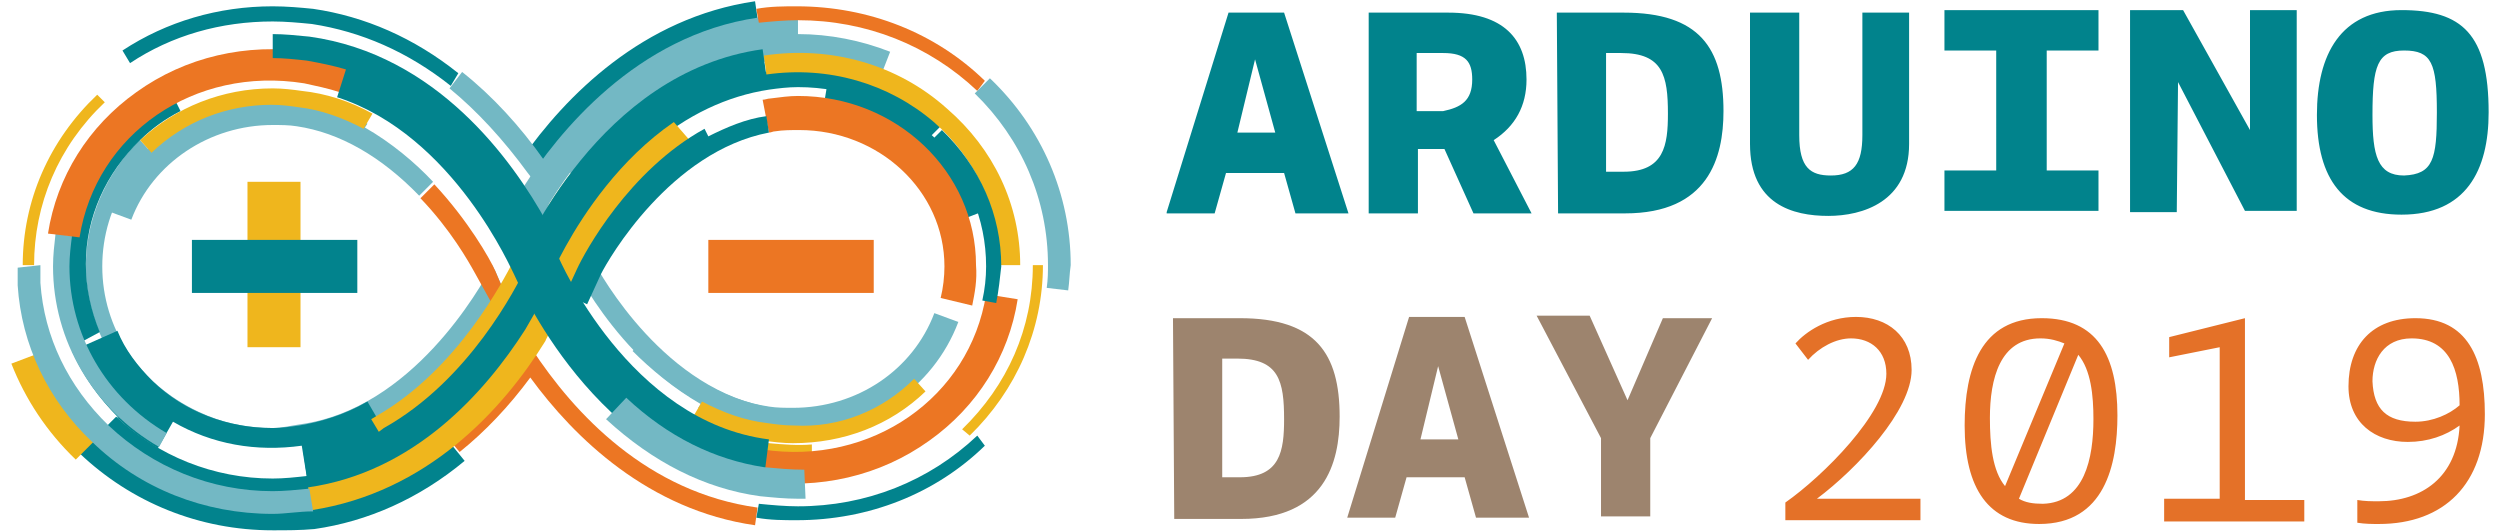 <svg id="Layer_1" xmlns="http://www.w3.org/2000/svg" viewBox="0 0 198 42.1"><style>.st0{fill:#73b8c4}.st1{fill:#ec7623}.st2{fill:#efb61d}.st3{fill:#02838d}.st4{fill:#01838c}.st5{enable-background:new}.st6{fill:#9d846e}.st7{fill:#e47128}</style><path class="st0" d="M28.9 10.1l.2-.3c-1.7-.9-3.5-1.5-5.3-1.8-.7-.1-1.5-.1-2.2-.1-5.9 0-11.1 3.5-13.1 8.8l1.9.7c1.7-4.5 6.2-7.5 11.2-7.5.6 0 1.3 0 1.9.1 3.4.5 6.7 2.4 9.7 5.5l1.1-1.1c-1.4-1.5-3.3-3.1-5.4-4.3z"/><path class="st0" d="M15.1 33.8c-5-2.4-8.3-7.3-8.3-12.7 0-2.7.8-5.3 2.3-7.6.6-.9 1.2-1.7 2-2.4l.9 1c-.7.7-1.3 1.4-1.8 2.2-1.4 2-2.1 4.4-2.1 6.8 0 4.9 2.9 9.3 7.6 11.5l-.6 1.2z"/><path class="st0" d="M39.8 22.8l-.6-1.4c-.1-.1-.1-.2-.2-.4-1 1.9-6.4 11.4-15.2 12.6-.7.1-1.5.3-2.2.3-2.1 0-4-.4-5.9-1.3l-.7 1.2c2 1 4.2 1.4 6.5 1.4.8 0 1.6-.1 2.4-.2 8.6-1.1 14-8.8 15.9-12.2z"/><path class="st1" d="M41.6 29.2c-1.7 2.3-3.6 4.4-5.7 6l.5.6c2-1.6 3.9-3.6 5.6-5.9 3.5 4.8 9.4 10.5 17.8 11.7l.2-1.4c-8.7-1.2-14.5-7.4-17.9-12.6-.1-.1-.5 1.6-.5 1.6z"/><path class="st2" d="M64.3 35.2c-1.1.1-2.3 0-3.4-.1-2.6-.4-5.1-1.4-7.5-3.1l-.7 1c2.5 1.8 5.2 2.9 8.1 3.3.8.1 1.7.2 2.5.2h1v-1.3z"/><path class="st1" d="M40.5 22.5l-.7.3-.6-1.4c-.4-.9-2.1-3.9-4.8-6.8l-1.1 1.1c2.4 2.5 3.8 5 4.3 5.9l2 3.6 1.7-1-.8-1.7z"/><path class="st0" d="M63.2 34c-.7 0-1.5-.1-2.2-.2-9.1-1.3-14.4-10.5-15.4-12.4l1.4-.7c.6 1.1 5.7 10.3 14.2 11.6.7.1 1.3.1 2 .1V34z"/><path class="st3" d="M75.9 17.5c-.6-2-1.7-3.8-3.3-5.3-2-1.9-4.6-3.2-7.4-3.6l.3-1.8c3.2.5 6.1 1.9 8.4 4 1.8 1.7 3.1 3.8 3.8 6l-1.8.7z"/><path class="st3" d="M51.5 11.6l-.9-1c3.1-2.7 6.5-4.4 10-4.9.8-.1 1.7-.2 2.5-.2 4.3 0 8.4 1.6 11.4 4.5l-.9.9c-2.7-2.5-6.4-4-10.4-4-.8 0-1.6.1-2.3.2-3.3.5-6.5 2-9.4 4.5z"/><path class="st2" d="M44.9 24.3l-4.5-2.2 1.1-2.3c.7-1.5 3.3-6.6 8-10.7l1.9-1.7 3.3 3.8-1.9 1.8c-4 3.5-6.3 8.2-6.8 9l-1.1 2.3z"/><path class="st3" d="M6.6 27c-.8-1.9-1.3-3.9-1.3-6 0-4.2 1.7-8.1 4.7-11 1.1-1 2.3-1.9 3.6-2.6l.7 1.4c-1.2.6-2.3 1.4-3.2 2.3-2.7 2.6-4.3 6.1-4.3 9.8 0 1.9.4 3.7 1.1 5.4l-1.3.7z"/><path class="st2" d="M12 12.1l-.9-1C13.9 8.5 17.6 7 21.6 7c.8 0 1.6.1 2.3.2 1.9.2 3.8.8 5.6 1.8l-.7 1.2c-1.7-.9-3.4-1.5-5.1-1.7-.7-.1-1.4-.2-2.2-.2-3.5 0-6.9 1.3-9.5 3.8zM2.7 21h-.9c0-5.1 2.1-9.9 5.9-13.5l.6.6C4.6 11.6 2.7 16.2 2.7 21z"/><path class="st3" d="M35.7 6.8c-3.4-2.7-7.1-4.3-11-4.9-1-.1-2.1-.2-3.1-.2-4.1 0-8 1.1-11.3 3.3l-.6-1C13.2 1.7 17.3.5 21.6.5c1.1 0 2.2.1 3.2.2 4.1.6 8 2.3 11.5 5.1l-.6 1zM43.5 14.1l-2.2-1.5c3.5-5 9.6-11.2 18.5-12.5l.4 2.7c-8 1-13.5 6.6-16.7 11.3z"/><path class="st0" d="M46 14.3l-1.6-1.2c3.1-4 8.4-9.1 15.9-10.2 1-.1 2-.2 2.9-.2 2.5 0 5 .5 7.3 1.4l-.7 1.8c-2.1-.8-4.3-1.2-6.6-1.2-.9 0-1.8.1-2.7.2-6.8.9-11.6 5.7-14.5 9.4z"/><path class="st0" d="M42.9 17.5l-2.2-.9.6-1.6.1-.1c2.8-4.4 9-12.1 18.6-13.5 1-.1 2.1-.2 3.2-.2v2.3c-.9 0-1.9.1-2.8.2-8.3 1.2-13.8 7.4-16.9 12.4l-.6 1.4z"/><path class="st0" d="M42.9 15.1l-1.1-1.4c-1.9-2.6-4-4.9-6.2-6.7l1-1.3c2.4 1.9 4.6 4.3 6.5 7l1.1 1.3-1.3 1.1z"/><path class="st1" d="M77.4 7.2c-3.8-3.6-8.8-5.6-14.2-5.6-1 0-2.1.1-3.1.2L59.9.7C61 .5 62.1.5 63.1.5c5.7 0 11 2.1 14.9 5.9l-.6.8z"/><path class="st3" d="M77.4 34.5c-3.8 3.6-8.8 5.6-14.2 5.6-1 0-2.1-.1-3.1-.2l-.2 1.1c1.1.2 2.2.2 3.2.2 5.7 0 11-2.1 14.9-5.9l-.6-.8zM24.4 38.4l-.4-2.8c11.4-1.6 17-14.8 17.1-15 .3-.6 6.3-14.9 19.3-16.7l.4 2.8c-11.4 1.6-17 14.8-17.1 15-.2.5-6.3 14.8-19.3 16.7z"/><path class="st3" d="M12.5 35.5l1.2-2.1c3.1 1.8 6.6 2.4 10.2 1.9l.4 2.5c2.4-.3 4.7-1.2 6.9-2.4l-2.1-3.6c-1.7 1-3.6 1.6-5.4 1.9-.7.1-1.4.2-2.1.2-3.6 0-7-1.3-9.5-3.7-1.2-1.2-2.2-2.5-2.8-4l-3.6 1.6c.9 2 2.1 3.7 3.7 5.3l-.2-.1c1 1 2.1 1.8 3.3 2.5z"/><path class="st3" d="M21.6 39c-5 0-9.6-1.8-13.2-5.2l.8-.8c3.3 3.1 7.7 4.9 12.4 4.9.9 0 1.8-.1 2.7-.2 9.4-1.3 15-9.3 17.6-13.9l.6-1.5 1 .4-.7 1.6c-2.6 4.8-8.6 13.1-18.4 14.5-.9.1-1.8.2-2.8.2z"/><path class="st3" d="M21.6 42c-5.8 0-11.2-2.2-15.3-6.1l1.5-1.5C11.5 38 16.4 40 21.6 40c1 0 2-.1 3-.2 3.9-.6 7.6-2.2 10.9-4.9l1.3 1.6c-3.6 3-7.7 4.8-11.9 5.4-1.1.1-2.2.1-3.3.1z"/><path class="st2" d="M24.7 40.4l-.3-1.8c8.4-1.2 14-7.5 17.2-12.5.1-.2 1-1.7 1.3-2.3l1.6.8c-.4.7-1.3 2.3-1.3 2.4-3.4 5.5-9.4 12-18.5 13.4z"/><path class="st0" d="M12.6 35.4c-5.2-3-8.4-8.4-8.4-14.3 0-.9.1-1.7.2-2.6l1.3.2c-.1.8-.2 1.6-.2 2.4 0 5.4 2.9 10.4 7.7 13.2l-.6 1.1z"/><path class="st1" d="M6.3 18.8l-2.5-.3C4.5 14 7 10 10.8 7.3c3.9-2.8 8.7-3.9 13.6-3.2 1.1.2 2.2.4 3.3.8l-.8 2.4c-.9-.3-1.9-.5-2.8-.7-8.7-1.4-16.5 4-17.8 12.2z"/><path class="st0" d="M55.5 32l-.2.3c1.7.9 3.5 1.5 5.3 1.8.7.1 1.5.2 2.2.2 5.9 0 11.1-3.5 13.1-8.8l-1.9-.7c-1.7 4.5-6.1 7.5-11.2 7.5-.6 0-1.3 0-1.9-.1-3.4-.5-6.7-2.4-9.7-5.5l-1.1 1.1c1.4 1.4 3.3 3 5.4 4.2z"/><path class="st2" d="M72.4 30l.9 1c-2.8 2.7-6.5 4.1-10.5 4.1-.8 0-1.6-.1-2.3-.2-1.9-.3-3.8-.9-5.6-1.9l.7-1.2c1.7.9 3.4 1.5 5.1 1.7.7.1 1.4.2 2.2.2 3.6.2 7-1.2 9.5-3.7zM81.8 21h.8c0 5.1-2.1 9.9-5.8 13.5l-.6-.5c3.6-3.5 5.6-8 5.6-13z"/><path class="st1" d="M78.1 23.3l2.5.4c-.7 4.5-3.2 8.5-7 11.2-3.9 2.8-8.7 3.9-13.6 3.2-1.1-.2-2.2-.4-3.2-.8l.8-2.4c.9.3 1.9.5 2.8.7 8.6 1.3 16.4-4.1 17.7-12.3z"/><path class="st2" d="M6 36.4c-2.3-2.2-4-4.8-5.1-7.6l2.9-1.1c1 2.4 2.4 4.6 4.4 6.5L6 36.4z"/><path class="st0" d="M21.6 40.7c-5.4 0-10.5-2-14.3-5.7-3.5-3.3-5.6-7.7-5.9-12.4v-1.4l1.8-.2v1.4c.3 4.3 2.2 8.2 5.4 11.3 3.5 3.3 8.1 5.2 13 5.2.9 0 1.9-.1 2.9-.2l.3 1.8c-1.1 0-2.2.2-3.2.2z"/><path class="st2" d="M30 34.2l-.6-1 .5-.3c6.4-3.7 10-10.8 10.7-12.1l.2-.5 1 .5-.2.5c-.7 1.4-4.4 8.8-11.2 12.6l-.4.3z"/><path class="st3" d="M44.2 20.3c-.1-.1-.5-1.1-1.2-2.5l.3-.2c-2.7-4.9-8.7-13.3-18.8-14.7-1-.1-2-.2-2.9-.2v1.9c.9 0 1.8.1 2.7.2 1.1.2 2.1.4 3.1.7l-.7 2.2c9.3 3 13.9 13.9 14 14 .3.6 6.4 15.1 19.7 17l.5-3.9c-11.1-1.4-16.6-14.3-16.7-14.5z"/><path class="st2" d="M80.8 21h-1.6c0-4.3-1.9-8.4-5.2-11.3-3.6-3.1-8.4-4.5-13.3-3.8l-.2-1.5c5.3-.8 10.6.7 14.5 4.2 3.7 3.2 5.8 7.6 5.8 12.4zM19.6 14.4h4.2v13.1h-4.2z"/><path class="st3" d="M15.2 19h13.1v4.2H15.2z"/><path class="st1" d="M56.1 19h13.1v4.2H56.1z"/><path class="st0" d="M84.6 23l-1.7-.2c.1-.7.1-1.3.1-1.8 0-5.2-2.1-10-5.8-13.6l1.2-1.2c4.1 3.9 6.4 9.2 6.4 14.8-.1.7-.1 1.3-.2 2z"/><path class="st3" d="M78.9 24l-1.1-.2c.2-.9.3-1.8.3-2.7 0-3.8-1.5-7.3-4.3-10l.8-.8c3 2.9 4.7 6.7 4.7 10.8-.1.9-.2 1.9-.4 2.9z"/><path class="st1" d="M77 24.2l-2.5-.6c.2-.8.3-1.7.3-2.5 0-6-5.2-10.8-11.5-10.8-.6 0-1.3 0-1.9.1-.2 0-.3.1-.5.1l-.5-2.6c.2 0 .4-.1.6-.1.8-.1 1.5-.2 2.2-.2 7.8 0 14.1 6 14.1 13.4.1 1.2-.1 2.2-.3 3.2z"/><path class="st3" d="M56.1 10.8l-.3-.6c-6 3.3-9.5 9.8-10.1 11.1l-.6 1.3-.7-.3-.3.7 2.4 1.1 1.1-2.4c.6-1.2 5.5-9.7 13.3-11.2l-.2-1.3c-1.6.2-3.2.9-4.6 1.6z"/><path class="st0" d="M63.2 39.5c-1 0-2-.1-3-.2-4.4-.6-8.5-2.7-12.2-6.1l1.6-1.7c3.3 3.1 7 4.9 10.9 5.5 1.1.1 2.1.2 3.2.2l.1 2.3h-.6z"/><g><path class="st4" d="M92.4 16.8L97.3 1h4.4l5.1 15.9h-4.2l-.9-3.2h-4.6l-.9 3.2h-3.8zm7-12.1L98 10.5h3l-1.6-5.8zM108.3 1h6.4c4.4 0 6.2 2.1 6.2 5.3 0 2.1-.9 3.7-2.6 4.8l3 5.8h-4.6l-2.3-5.1h-2.1v5.1h-3.9V1h-.1zm8.3 5.3c0-1.4-.5-2.1-2.3-2.1h-2.1v4.6h2.1c1.4-.3 2.3-.8 2.3-2.5zM123.3 1h5.3c6 0 7.9 2.8 7.9 7.8 0 3.7-1.2 8.1-7.8 8.1h-5.3L123.3 1zm3.9 3.1v9.5h1.4c3.2 0 3.5-2.1 3.5-4.6 0-3-.4-4.8-3.7-4.8h-1.2v-.1zM147.5 1h3.7v10.4c0 4.6-3.7 5.7-6.4 5.7-2.8 0-6.2-.9-6.2-5.7V1h3.9v9.7c0 2.6.9 3.2 2.5 3.2 1.8 0 2.5-.9 2.5-3.2V1zM154 13.5h4.1V4H154V.8h12.2V4h-4.1v9.5h4.1v3.2H154v-3.2zM172.4 16.8h-3.7V.8h4.2l5.3 9.5V.8h3.7v15.9h-4.1l-5.3-10.2-.1 10.3zM197.1 8.9c0 4.6-1.8 8.1-6.9 8.1-4.6 0-6.7-2.8-6.7-7.9 0-4.8 1.9-8.3 6.7-8.3s6.9 1.9 6.9 8.1zm-4.1 0c0-3.9-.4-4.9-2.6-4.9-2.1 0-2.5 1.2-2.5 5.1 0 3.2.4 4.8 2.5 4.8 2.3-.1 2.6-1.3 2.6-5z"/><g class="st5"><path class="st6" d="M92.9 25.2h5.3c6 0 7.9 2.8 7.9 7.8 0 3.7-1.2 8.1-7.8 8.1H93l-.1-15.9zm3.9 3.1v9.5h1.4c3.2 0 3.5-2.1 3.5-4.6 0-3-.4-4.8-3.7-4.8h-1.2v-.1zM106.7 41l4.9-15.9h4.4l5.1 15.9h-4.2l-.9-3.2h-4.6l-.9 3.2h-3.8zm7.2-12l-1.4 5.8h3l-1.6-5.8zM128.9 31.7l2.8-6.5h3.9l-4.9 9.5v6.2h-3.9v-6.2l-5.1-9.7h4.2l3 6.7z"/></g><path class="st7" d="M149.4 29.6c0-1.8-1.2-2.8-2.8-2.8-1.2 0-2.5.7-3.4 1.7l-1-1.3c.8-.9 2.5-2.1 4.8-2.1 2.5 0 4.4 1.5 4.4 4.2 0 3.2-4.3 7.8-7.5 10.2h8.2v1.7h-10.7v-1.4c3-2.1 8-7.1 8-10.2zM167.7 32.9c0 3.9-1 8.6-6.2 8.6-4 0-5.9-2.8-5.9-7.8 0-4.5 1.3-8.5 6.1-8.5 4.4 0 6 3 6 7.7zm-8.9 5.6l4.7-11.3c-.5-.2-1.1-.4-1.9-.4-3.2 0-4 3.2-4 6.3 0 2.1.2 4.2 1.2 5.4zm7-5.3c0-1.9-.2-3.9-1.2-5.1l-4.7 11.4c.5.3 1.1.4 1.9.4 3.3-.1 4-3.6 4-6.7zM171.3 39.5h4.5v-12l-4 .8v-1.6l6-1.5v14.4h4.7v1.7h-11.1v-1.8zM191.3 25.2c4.1 0 5.5 3.1 5.5 7.6 0 5.5-3.2 8.7-8.4 8.7-.5 0-1.1 0-1.7-.1v-1.8c.6.1 1.1.1 1.7.1 3.4 0 6.2-1.9 6.4-6-1.1.8-2.5 1.3-4.1 1.3-2.6 0-4.7-1.5-4.7-4.4 0-3.3 1.9-5.4 5.3-5.4zm0 8.2c1.4 0 2.7-.6 3.5-1.3 0-2.8-.8-5.3-3.8-5.3-2.2 0-3.1 1.7-3.1 3.4.1 2.2 1.1 3.2 3.4 3.2z"/></g></svg>